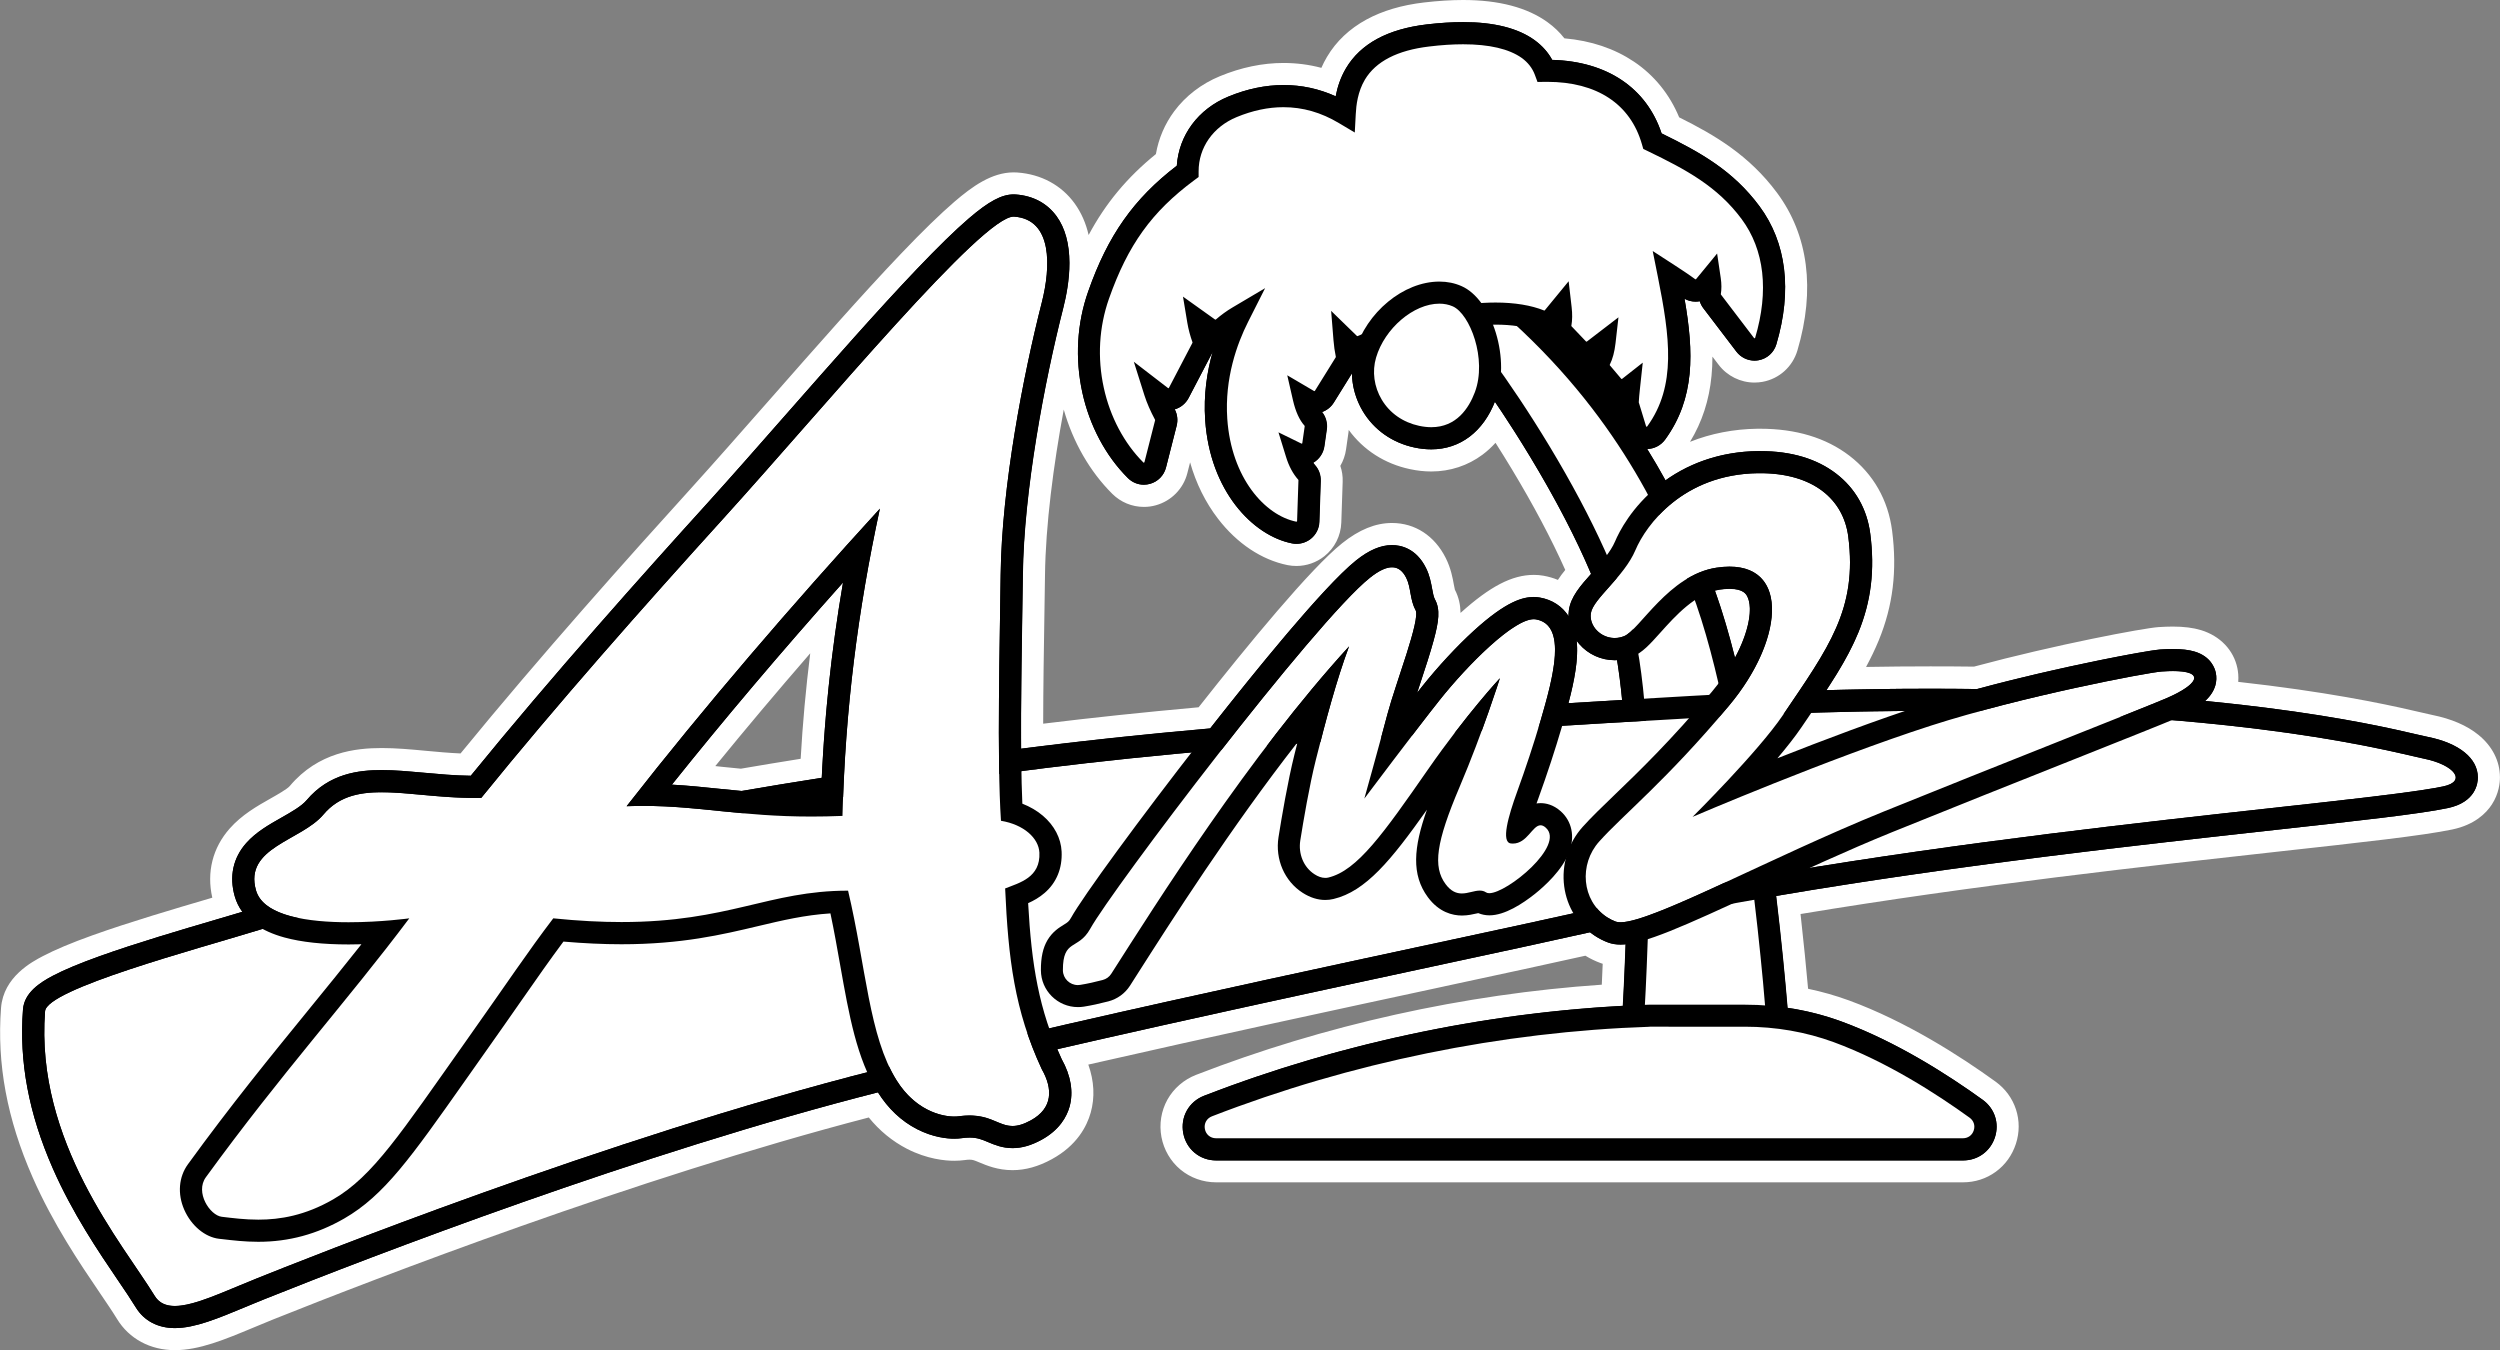 <?xml version="1.0" encoding="utf-8"?>
<!-- Generator: Adobe Illustrator 25.0.0, SVG Export Plug-In . SVG Version: 6.00 Build 0)  -->
<svg version="1.1" id="Layer_1" xmlns="http://www.w3.org/2000/svg" xmlns:xlink="http://www.w3.org/1999/xlink" x="0px" y="0px"
	 viewBox="0 0 3839 2073.3" style="enable-background:new 0 0 3839 2073.3;" xml:space="preserve">
<rect x="0" y="0" width="3839" height="2073.3" fill="#808080" stroke="none"/>
<style type="text/css">
	.st0{fill:#FFFFFF;}
</style>
<g>
	<g>
		<g>
			<path d="M268.5,2056.3c-32.2,0-58.6-14.1-74.4-39.8c-7.1-11.5-16.4-25.3-27.3-41.3c-29.7-43.7-70.3-103.7-101.4-174.4
				c-38-86.6-53.4-169.1-47-252c2.9-38.2,40.9-58.1,55.2-65.6c18-9.4,42.3-19.6,74.2-31c55.5-19.9,123.9-40,178.9-56.2
				c7-2.1,13.8-4.1,20.4-6c-1.1-2.9-2.1-5.8-3-8.8c-10.2-36-2.7-70.7,21.3-97.7c16.8-19,38-31,58.4-42.6c13.2-7.5,28.2-16,34-22.8
				c39.5-46.9,92.2-52.3,128.3-52.3c21.1,0,42.8,2,65.7,4.1c20.4,1.9,41.3,3.8,63.1,4.5c124.7-152.9,264-308.3,358.3-412.4
				c37-40.8,78.1-87.6,121.7-137.2c69.4-79,141.2-160.6,200.8-223.2c33-34.6,59.5-60.4,80.8-78.7c34-29.2,57.2-41.1,80-41.1
				c1.5,0,3,0.1,4.5,0.2c31.8,2.3,57.9,16.3,75.4,40.6c15.1,20.9,22.7,48.3,22.8,81.4c0,10.9-0.8,21.6-2,31.7
				c29.9-82.4,70.3-139.9,133.6-189.9c6.3-49.9,39.8-92.8,88.9-113c30.6-12.6,61.3-19,91.2-19c23.8,0,46.4,3.7,68.5,11.4
				c3.3-10.3,7.7-20,13-29c25.2-42.3,71.1-67.6,136.4-75.4c20.8-2.5,40.3-3.7,58.1-3.7c51.2,0,91.5,10.5,119.8,31.1
				c10.8,7.9,19.7,17,26.7,27.4c83.8,5.1,145.7,47.3,171.9,117.3c57.2,28.1,108,57,150.1,113.7c44.9,60.5,54.8,139,28.6,227.1
				c-5.6,18.8-21.1,32.8-40.4,36.3c-3.1,0.6-6.2,0.9-9.4,0.9c-16.1,0-31.5-7.6-41.3-20.4l-44-57.6c9.1,72.9,3.4,135-38.4,192.5
				c-4.1,5.7-9.4,10.4-15.4,14c2.8,4.7,5.6,9.5,8.3,14.3c39.7-24,86.2-37,135.4-37.7c1.4,0,2.8,0,4.2,0c51.1,0,93.7,12.8,126.7,37.9
				c33.2,25.3,53.6,61.2,59.1,103.8c7.5,58.4,1.4,109.2-19.4,159.8c-9.4,23.1-21.4,44.9-33.5,64.8c43.8-1,86.9-1.4,128.5-1.4
				c23.1,0,46.3,0.1,69,0.4c123.6-33.3,260.1-59.2,282.6-60.8c7.4-0.5,14.3-0.8,20.6-0.8c15.4,0,28.1,1.6,38.6,4.7
				c34.3,10.4,42.3,37.4,44,45.4c1.5,7.5,2.3,19.3-2.8,32.6c22.2,2.3,43.9,4.8,64.9,7.5c123.8,15.7,199.1,33.3,235.3,41.7
				c6.8,1.6,12.1,2.8,15.1,3.4c56.4,11.3,90.2,40.7,90.4,78.8c0.1,24.8-15.6,54.6-59.8,63.8c-44.1,9.2-137.7,19.5-267.1,33.8
				c-201.2,22.2-475.3,52.4-748.9,98.5c6.7,57.6,11.5,107.5,14.6,143.1c24.9,4.5,49.3,11.1,72.7,19.7
				c86.5,31.7,167.9,84.1,221,122.5c24.5,17.7,34.3,47.7,25,76.5c-9.3,28.8-34.9,47.3-65.1,47.3h-1147c-33.4,0-61.1-22.9-67.2-55.8
				c-6.2-32.9,11.3-64.3,42.5-76.4c199.9-77.6,418.5-125.3,633.1-138.3c1-20.3,1.9-40.9,2.8-61.6c-5.2-0.6-10.2-1.8-14.9-3.5
				c-8.2-3-16.3-7.1-24-12.1c-0.6-0.4-1.3-0.9-1.9-1.3c-53.6,12-132.2,28.9-222.9,48.4l-0.4,0.1c-166.1,35.7-371.4,79.9-566.8,124.7
				c14.3,27.9,18.1,56,11,81.3c-5,17.8-18,42.8-51.3,60.9c-18.2,10-35.4,14.8-52.4,14.8c-19.2,0-33.8-6.1-44.4-10.6
				c-8.5-3.6-13.2-5.5-21.6-5.5c-2.9,0-6.1,0.2-9.6,0.7c-4.4,0.6-9.1,0.9-13.9,0.9c-12.3,0-37.1-2.1-64.9-16.5
				c-23.3-12-43.4-29.6-59.7-52.3c-364,93.8-768.3,250-926.4,313.2l-2,0.8c-10,4-20,8.2-29.5,12.2
				C339.8,2040.8,302.7,2056.3,268.5,2056.3z M1065.2,1190.3c13.8,1.2,27.4,2.6,41.5,4c11.2,1.1,21.3,2.2,31.6,3.1
				c34.4-5.9,70.5-11.9,107.3-17.7c4.1-77.6,11.7-153.6,23-230.4C1195.6,1032.4,1128.6,1111.7,1065.2,1190.3z M1638.9,519.5
				c-25.5,109.6-50,251.8-51.3,363.5c-0.2,19.5-0.6,42.1-1,66.1c-0.9,54.3-1.9,120.6-1.8,181.5c84.9-10.6,169.7-19.7,264.6-28.1
				c75.9-96.4,174.2-216.5,222.2-254.9c23-18.4,44.6-27.4,65.9-27.4c13.6,0,47.4,4.3,67.4,44.4c6.8,13.6,9.2,26.9,11,36.6
				c0.7,3.7,1.7,9.2,2.4,11c12.5,22.6,6.9,48.8-0.5,75.9c-0.2,0.6-0.4,1.3-0.5,2c11.8-12.4,23.6-24,34.7-34.2
				c54.1-49.3,82.6-55.9,103.3-55.9c4.1,0,8.1,0.3,12,1c11.7,2,22.3,6.1,31.6,12.1c6-12.7,15-24,24.4-34.9
				c-22.2-51.2-51.7-107.3-87.6-166.8c-12.4-20.6-25.2-41-38.3-60.8c-23,36.3-58.1,56.5-99.7,56.5c-9.5,0-19.3-1.1-29.3-3.2
				c-38.7-8.2-70.9-30.9-90.6-63.9c-4.1-6.8-7.5-14-10.3-21.3l-5.4,8.7c-2.8,4.5-6.3,8.6-10.3,12c2.2,7.3,2.9,15,1.8,22.6l-3.7,25.9
				c-1.4,9.6-5.3,18.5-11.3,25.7c4.1,7.9,6.2,16.7,5.9,25.8l-2.1,62.7c-0.5,15.3-7.7,29.5-19.7,39c-9.1,7.2-20.6,11.2-32.2,11.2
				c-3.4,0-6.8-0.3-10.2-1c-67-13.4-138.9-88-146.8-204.7c-0.4-5.6-0.6-11.3-0.7-17c-2.6,3-5.6,5.6-8.8,7.9c1,6.8,0.7,13.7-1,20.5
				l-16.4,64.4c-4.6,18-18.6,32.3-36.5,37.2c-4.5,1.2-9.1,1.9-13.8,1.9c-13.8,0-26.8-5.4-36.6-15.1c-36.4-36.2-62.9-85.9-74.6-140
				C1639,577.5,1636.9,548.3,1638.9,519.5z M2437.6,1020.3c-1.5,13.9-4.1,28-7.1,41.2c13.7-0.8,27.6-1.7,41.7-2.5
				c-1.1-10.1-2.4-19.8-3.7-28.9C2457.7,1028.7,2447.2,1025.4,2437.6,1020.3z M2656.4,921.1c3.7,11.2,7.4,22.9,11,35.2
				c3.8-16,3.2-27.2,0.8-32.4c-0.1-0.3-0.3-0.7-0.4-0.8c0,0,0,0,0,0C2667.7,923,2665.1,921.2,2656.4,921.1z"/>
			<path class="st0" d="M2246.8,34c47.5,0,84.5,9.4,109.8,27.8c11.6,8.5,20.6,18.6,26.9,30.2c84.2,2.3,144.8,43,168,112.9
				c60.2,29.4,109.8,57.3,150.2,111.7c41.6,56,50.5,129.4,26,212.2c-3.8,12.7-14.2,22-27.2,24.4c-2.1,0.4-4.2,0.6-6.3,0.6
				c-10.8,0-21.2-5.1-27.8-13.8l-50.8-66.7c-2.5-3.2-4.3-6.9-5.5-10.7c-2.1,0.4-4.2,0.6-6.4,0.6c-6,0-11.8-1.5-17-4.4
				c14.4,82.6,16.3,152.9-29.8,216.3c-6.4,8.8-16.5,14.1-27.3,14.4c10.1,16.2,19.4,32.3,28.1,48.1c40.2-28.7,88.8-44.2,141.5-44.9
				c1.3,0,2.6,0,3.9,0h0c47.3,0,86.4,11.6,116.3,34.4c29.5,22.5,47.7,54.5,52.6,92.5c7.1,55.4,1.3,103.5-18.2,151.2
				c-12.3,30-28.9,58-49.2,89c54.6-1.5,108-2.2,159.9-2.2c24,0,47.7,0.2,71.2,0.5c125.9-34.1,261.5-59.4,281.6-60.8
				c7-0.5,13.5-0.7,19.4-0.7c13.8,0,24.7,1.3,33.6,4c24.6,7.5,30.8,25.3,32.3,32.6c2.3,11.1,1,27.1-16.4,43.2
				c31.8,3.1,62.8,6.5,93,10.3c122.9,15.6,197.7,33,233.6,41.4c6.9,1.6,12.3,2.9,15.6,3.5c47.9,9.6,76.6,32.8,76.7,62.2
				c0,8.8-3.2,38.1-46.3,47.1c-43.3,9.1-136.5,19.3-265.5,33.6c-204.6,22.6-486.5,53.7-765.7,101.3c8.6,71.9,14.3,133.4,17.5,171.8
				c28.4,4.2,56.1,11.2,82.7,21c84.7,31.1,164.7,82.6,216.9,120.3c18.4,13.3,25.8,35.9,18.8,57.5c-7,21.6-26.2,35.6-48.9,35.6h-1147
				c-25.1,0-45.9-17.2-50.5-41.9c-4.6-24.7,8.5-48.3,32-57.4c203.7-79,425.2-126.5,643.2-138.1c1.3-24.2,2.9-56.8,4.2-94.6
				c-2.8,0.3-5.4,0.4-7.9,0.4c-7,0-13.1-1-18.9-3.1c-7-2.5-13.9-6-20.5-10.4c-2.6-1.7-5-3.5-7.4-5.4c-1.2,0.3-2.4,0.5-3.6,0.8
				c-53.6,12.1-134,29.4-227.1,49.4c-171.6,36.9-386.2,83-587.5,129.4c2.1,5.1,4.4,10.1,6.7,15.2c14.3,25.6,18.4,50.9,12.1,73.3
				c-4.2,14.7-15,35.3-43.1,50.7c-15.7,8.6-30.2,12.7-44.3,12.7c-15.8,0-28-5.1-37.8-9.3c-9.1-3.8-16.3-6.9-28.2-6.9
				c-3.7,0-7.7,0.3-11.9,0.9c-3.6,0.5-7.5,0.8-11.6,0.8c-10.8,0-32.5-1.9-57.2-14.6c-24.1-12.4-44.3-31.5-60.1-56.6
				C980.3,1771,568.5,1929.9,408,1994.2l-2,0.8c-10.1,4-20.1,8.2-29.8,12.3c-41.3,17.2-76.9,32.1-107.7,32.1
				c-26.1,0-47.4-11.2-59.9-31.7c-7.3-11.9-16.7-25.8-27.7-42c-29.3-43.2-69.5-102.4-99.9-171.7c-36.9-84-51.8-163.8-45.7-243.9
				c2-25.6,25.7-41.1,46.2-51.9c17.3-9.1,40.9-18.9,72.1-30.1c55-19.7,123.2-39.8,178-55.9c14.4-4.2,28.2-8.3,40.6-12
				c-5.3-7.2-9.2-15.1-11.7-23.8c-8.7-30.6-2.6-58.9,17.6-81.8c15-16.9,34.8-28.2,54.1-39.1c15.2-8.6,30.8-17.5,38.6-26.7
				c34.6-41,79.8-46.3,115.4-46.3c20.3,0,41.6,2,64.1,4c23.3,2.1,47.2,4.4,72.6,4.7c125.5-154.3,266.7-312,363-418.2
				c37.1-40.9,78.3-87.8,121.8-137.4c69.3-78.8,140.9-160.3,200.4-222.6c32.7-34.2,58.7-59.6,79.5-77.5c30.6-26.3,50.6-37,68.9-37
				c1.1,0,2.2,0,3.2,0.1c26.6,1.9,48.3,13.5,62.8,33.6c12.9,17.9,19.5,42,19.6,71.4c0.1,26.2-5.1,52-9.4,69
				c-29.1,114.1-60.7,281.7-62.1,410c-0.2,19.4-0.6,42-1,66c-1,60.6-2.1,135.1-1.7,201c90.3-11.6,181.9-21.5,290.4-31.1
				c68.3-87,174.9-218.6,224-257.9c19.9-15.9,38-23.6,55.2-23.6c13,0,37,4.5,52.2,35c5.7,11.4,7.8,22.9,9.5,32.1
				c1.2,6.5,2.3,12.6,4.2,16c8.6,15.6,6,34.2-1.9,63.3c-5.3,19.5-13,42.9-20.5,65.6c-1.7,5.1-3.3,10.1-4.9,14.9
				c2.7-3.5,5.3-6.8,7.7-9.8c23.9-30.1,53.7-62.3,79.7-85.9c50.2-45.7,75.5-51.5,91.9-51.5c3.1,0,6.1,0.3,9.1,0.8
				c18.9,3.3,34.1,13.2,44.1,28.5c0-3,0.2-6,0.6-9c2.9-20.3,17.2-36.9,34.1-55.8c-22.7-53.8-54.2-114.6-92.9-178.8
				c-18.6-30.8-37.1-59.6-54.8-85.6c-18.3,46.5-53.8,73.2-97.7,73.2c-8.3,0-17-0.9-25.8-2.8c-34-7.2-62.3-27.1-79.5-56
				c-10.6-17.9-16.3-38-16.6-58.1l-28.1,45.2c-4.3,6.9-10.7,12-18.1,14.5c6,7.5,8.6,17.1,7.3,26.7l-3.7,25.9
				c-1.5,10.7-7.9,20-17.2,25.4c0.9,1.3,1.8,2.4,2.8,3.5c6,6.7,9.1,15.4,8.8,24.4l-2.1,62.7c-0.3,10.3-5.2,19.8-13.2,26.2
				c-6.1,4.9-13.8,7.5-21.7,7.5c-2.3,0-4.6-0.2-6.9-0.7c-60.6-12.1-125.9-81-133.2-189.2c-2.7-39.1,2.9-74.8,11.6-105.3
				c-0.3,0.7-0.7,1.5-1,2.2l-36.1,69.1c-4.5,8.5-12.2,14.8-21.3,17.4c4.1,7.7,5.1,16.5,3,25l-16.4,64.4c-3.1,12.1-12.5,21.7-24.6,25
				c-3,0.8-6.2,1.3-9.3,1.3c0,0,0,0,0,0c-9.3,0-18-3.6-24.6-10.2c-34.1-33.9-58.9-80.6-70-131.5c-11.4-52.3-8.3-106,9.1-155.2
				c30.1-85.7,69.8-142.2,136-192.9c3.2-47,32.9-87.1,79.2-106.2c28.6-11.8,57.1-17.7,84.7-17.7c27.9,0,54.4,5.7,80.1,17.3
				c2.5-13.5,7.2-28.5,15.9-43.2c22.3-37.5,64-60.1,123.9-67.2C2210.8,35.2,2229.7,34,2246.8,34 M1555.7,332.7
				c0.4,0,0.8-0.1,1.2-0.1c0.1,0,0.3,0,0.4,0c11.8,0.8,21.1,4.4,28.4,10c0.1,0.1,0.2,0.2,0.3,0.3c-0.1-0.1-0.2-0.2-0.3-0.3
				c-7.3-5.6-16.6-9.2-28.4-10c-0.3,0-0.5,0-0.8,0C1556.3,332.6,1556,332.7,1555.7,332.7 M1864.7,532c0.8-2.4,1.5-4.8,2.3-7.1
				c-0.2,0-0.4,0-0.6,0c-0.4,0-0.8,0-1.2,0C1865.3,527.2,1865.1,529.6,1864.7,532 M2438,564.5c-0.2-1.9-0.3-3.8-0.2-5.7
				c-0.5,0-0.9,0-1.4,0c-1.1,0-2.3-0.1-3.4-0.2C2434.7,560.6,2436.3,562.5,2438,564.5 M2482.5,620.4c-0.1-1.5-0.1-3,0-4.6
				c0-0.1,0-0.3,0-0.4c-1.7-0.4-3.3-0.9-4.8-1.5C2479.3,616,2480.9,618.2,2482.5,620.4 M2699.5,726.7c0.7,0,1.4,0,2,0
				c1.2,0,2.4,0,3.7,0c-0.7,0-1.5,0-2.2,0C2701.8,726.7,2700.7,726.7,2699.5,726.7 M1111,796c12.2-13.5,24.9-27.6,38-42.3
				C1135.9,768.3,1123.2,782.5,1111,796 M2137.5,871.1C2137.5,871.1,2137.5,871.1,2137.5,871.1c0.3,0,0.5,0,0.7,0
				c-0.2,0-0.4,0-0.6,0C2137.5,871.1,2137.5,871.1,2137.5,871.1 M1139,1214.6c39.3-6.8,80.1-13.5,122.9-20.2
				c4.8-101,15.4-199,32.7-299.9c-96,107.7-182.9,210.3-262.8,310.4c25,1.4,48.7,3.9,73.3,6.4
				C1116.2,1212.4,1127.4,1213.5,1139,1214.6 M2664.3,1009.8c21.4-39.9,27.5-75.4,19.2-93.2c-1.8-3.8-5.9-12.6-27.7-12.6
				c-4.6,0-9.6,0.4-15,1.2c-2.5,0.4-4.9,0.9-7.3,1.5C2644.7,937.9,2655,972.8,2664.3,1009.8 M2442.8,941.9c1-7.2,6.7-15.6,14.5-25
				C2449.6,926.3,2443.9,934.7,2442.8,941.9 M2355.2,950.8c0.1,0,0.2,0,0.3,0c0,0,0,0,0,0c0,0-0.1,0-0.1,0
				C2355.3,950.8,2355.3,950.8,2355.2,950.8 M2408.5,1079.8c26.7-1.6,54.1-3.3,82.5-4.9c-2.1-21.8-4.7-42.3-7.8-61.2
				c-1.2,0.1-2.5,0.1-3.7,0.1c-20.9,0-40.8-9.1-54.5-24.9c-1.4-1.6-2.6-3.2-3.8-4.9C2424,1011.2,2417.9,1043.8,2408.5,1079.8
				 M1973.3,1109.1L1973.3,1109.1c30.8-39.1,62.7-77.3,95.1-113C2036,1031.8,2004.1,1070,1973.3,1109.1 M3333.2,1030.5
				c-0.4,0-0.8,0-1.2,0C3332.4,1030.5,3332.8,1030.5,3333.2,1030.5c1.2,0,2.3,0,3.4,0c0,0,0.1,0,0.1,0c0,0-0.1,0-0.1,0
				C3335.5,1030.5,3334.4,1030.5,3333.2,1030.5 M3330.8,1070.4c0,0-0.1,0-0.1,0.1c-0.5,0.2-1.1,0.5-1.7,0.7c0,0,0,0,0,0
				c0.5-0.2,1.1-0.5,1.6-0.7C3330.7,1070.5,3330.7,1070.5,3330.8,1070.4 M2921.1,1091.8c-0.1,0-0.2,0-0.3,0
				C2920.9,1091.8,2921,1091.8,2921.1,1091.8c1.2,0,2.4,0,3.7,0c0,0,0,0,0,0C2923.6,1091.7,2922.4,1091.8,2921.1,1091.8
				 M3744,1171.2c-6.5-2.5-14-4.7-22.4-6.3C3730,1166.5,3737.5,1168.7,3744,1171.2 M3754.5,1207c8.7-2.2,13.8-5.5,15.7-9.4
				C3768.3,1201.4,3763.2,1204.8,3754.5,1207 M585.3,1216.6c0.1,0,0.2,0,0.3,0c0.3,0,0.7,0,1,0c-0.2,0-0.3,0-0.5,0
				C585.9,1216.6,585.6,1216.6,585.3,1216.6 M408.3,1389.2C408.3,1389.2,408.3,1389.2,408.3,1389.2c-0.2-0.2-0.5-0.4-0.7-0.6
				C407.8,1388.7,408.1,1389,408.3,1389.2 M2292,1429.4c48.4-10.4,90.5-19.6,124.2-27.1c0,0,0,0,0,0
				C2382.5,1409.9,2340.4,1419,2292,1429.4 M80.1,1686c-5.8-24.4-9.7-49.7-11.3-75.9C70.4,1636.3,74.4,1661.6,80.1,1686
				 M1008.6,1740.6c70-22.5,142-44.4,213.8-64.7C1150.6,1696.2,1078.6,1718.2,1008.6,1740.6 M1465.3,1714.5c-0.2,0-0.3,0-0.5,0
				c0,0,0,0,0,0c0,0,0,0,0,0C1465,1714.5,1465.2,1714.5,1465.3,1714.5c0.3,0,0.6,0,0.8,0C1465.9,1714.5,1465.6,1714.5,1465.3,1714.5
				 M1554.7,1729.1C1554.7,1729.1,1554.6,1729.1,1554.7,1729.1c0,0,0.1,0,0.1,0c0.5,0,0.9,0,1.4-0.1
				C1555.7,1729,1555.2,1729.1,1554.7,1729.1 M951.6,1759.2c14.8-4.9,29.6-9.7,44.6-14.6C981.3,1749.5,966.4,1754.3,951.6,1759.2
				 M193.3,1923.3c-12.3-18.3-25.4-38.5-38.3-60.3C167.9,1884.8,181,1905,193.3,1923.3 M268.5,2005.4c0.1,0,0.2,0,0.3,0
				C268.7,2005.4,268.6,2005.4,268.5,2005.4c-1.1,0-2.2,0-3.2-0.1C266.3,2005.3,267.4,2005.4,268.5,2005.4 M2246.8,0
				c-18.5,0-38.7,1.3-60.1,3.8c-34.1,4-63.7,12.8-88.2,26.1c-26.1,14.2-46.6,33.5-60.8,57.5c-3.2,5.4-6.1,11-8.6,16.8
				c-18.9-5-38.1-7.5-58.2-7.5c-32.1,0-64.9,6.8-97.6,20.3c-28.4,11.7-52.6,30.3-70.1,53.8c-14.5,19.5-24.1,42-28.2,65.8
				c-44,35.7-77.1,75.3-103.3,124.3c-4.2-18.3-11.4-34.5-21.4-48.4c-20.3-28.1-51.5-45-88-47.6c-1.8-0.1-3.7-0.2-5.7-0.2
				c-33.8,0-63.7,21.7-91.1,45.2c-21.7,18.7-48.6,44.8-82,79.8c-59.9,62.8-131.7,144.5-201.2,223.6l-0.1,0.1
				c-43.5,49.5-84.6,96.2-121.5,137c-93.2,102.8-230,255.5-353.5,406.6c-18.3-0.8-36.2-2.5-53.7-4.1c-23.3-2.2-45.4-4.2-67.2-4.2
				c-39.6,0-97.3,6-141.4,58.4c-3.8,4.6-19.8,13.6-29.3,19c-20.7,11.7-44.1,25-62.8,46.1c-26.3,29.7-35.7,67.2-26.8,106.3
				c-1.3,0.4-2.7,0.8-4,1.2c-55.2,16.2-123.9,36.5-179.8,56.5c-32.7,11.7-57.6,22.2-76.3,32c-16.6,8.7-60.6,31.8-64.3,79.4
				c-6.6,85.8,9.2,170.9,48.4,260.1c31.7,72.2,72.9,132.9,102.9,177.1c10.7,15.8,20,29.4,26.8,40.6c18.6,30.5,51,47.9,88.8,47.9
				c37.6,0,76.2-16.1,120.8-34.7c9.5-4,19.4-8.1,29.3-12.1l2-0.8c156.2-62.5,553.2-215.8,913.5-309.7c16.5,20.4,36.2,36.5,58.6,48.1
				c31.1,16,58.9,18.4,72.7,18.4c5.6,0,11.1-0.4,16.2-1.1c2.6-0.4,5.2-0.6,7.2-0.6c4.8,0,6.9,0.8,15,4.2c11.3,4.7,28.3,11.9,51,11.9
				c19.9,0,39.7-5.5,60.5-16.9c38.4-21,53.6-50.3,59.5-71.2c6.7-23.5,5.4-48.7-3.6-74c189.3-43.2,386.3-85.6,546.7-120.1l0.3-0.1
				c87-18.7,162.9-35,216.3-47c7.5,4.6,15.4,8.4,23.4,11.3c1.1,0.4,2.1,0.7,3.2,1.1c-0.4,10.8-0.9,21.5-1.4,32.1
				c-211.5,14.4-426.2,62.1-623.1,138.5c-18.7,7.3-34.3,20.8-43.9,38c-9.6,17.3-12.9,37.6-9.2,57.4c3.7,19.7,14.1,37.5,29.3,50.1
				c15.2,12.6,34.6,19.5,54.6,19.5h1147c18.4,0,35.8-5.6,50.3-16.2c14.6-10.6,25.2-25.4,30.9-42.9c5.7-17.5,5.7-35.8,0.1-52.9
				c-5.6-17.1-16.4-31.8-31.3-42.6c-53.9-39-136.8-92.3-225.1-124.7c-20.3-7.4-41.3-13.4-62.8-17.9c-2.8-30.9-6.6-70.2-11.6-114.8
				c267.8-44.5,534.9-73.9,732-95.7c129.9-14.3,223.8-24.7,268.7-34.1c34.4-7.2,52.1-24.9,60.9-38.4c10.9-16.8,12.5-33.6,12.4-42.1
				c-0.1-24.6-11.8-47.6-33-64.8c-17.8-14.5-41.7-24.7-71-30.6c-2.7-0.5-8.2-1.8-14.5-3.3c-36.5-8.5-112.4-26.2-237.1-42
				c-15.1-1.9-30.5-3.7-46.3-5.5c0.7-8.4-0.2-15.6-1.3-21.1c-5.7-27.6-26.5-49.4-55.7-58.3c-12.1-3.7-26.4-5.5-43.5-5.5
				c-6.7,0-14,0.3-21.8,0.8c-23.5,1.6-157.5,26.8-283.5,60.7c-22-0.3-44.5-0.4-66.9-0.4c-32.2,0-65.3,0.3-98.8,0.9
				c7-13,13.7-26.7,19.5-40.8c21.9-53.4,28.4-107,20.5-168.4c-6.1-47.2-28.8-87-65.6-115.2c-36-27.5-82.1-41.4-136.9-41.4
				c-1.5,0-3,0-4.4,0c-36.3,0.5-71.3,7.3-103.4,20.1c18.5-30.4,29.4-63.7,33-101.3c0.9-9.5,1.4-19.3,1.4-29.5l9.7,12.7
				c13,17,33.4,27.1,54.8,27.1c4.2,0,8.4-0.4,12.4-1.1c25.7-4.7,46.2-23.2,53.6-48.2c27.7-93.4,16.9-177.2-31.3-242.1
				c-42.7-57.5-95.2-88.5-150.3-115.9c-14.6-35.3-38.3-64.6-69.3-85.4c-30.1-20.2-66-32.3-106.9-35.9c-7.2-9.2-15.8-17.5-25.8-24.7
				C2345.4,11.6,2301.7,0,2246.8,0L2246.8,0z M1601.9,1111.3c0.1-55.2,1-113.4,1.8-162l0-0.2c0.4-23.9,0.7-46.5,1-65.9
				c0.9-77,13-168.9,28.8-254.3c14.1,49.9,40.2,95.3,74.5,129.4c13,12.9,30.3,20.1,48.6,20.1c6.2,0,12.4-0.8,18.3-2.5
				c23.8-6.6,42.4-25.5,48.4-49.4l4.2-16.5c9.1,32.2,23.6,61.5,42.9,86.6c29.2,38,67.1,63.2,106.9,71.2c4.4,0.9,9,1.3,13.5,1.3
				c15.5,0,30.7-5.3,42.8-14.9c15.9-12.6,25.4-31.4,26.1-51.7l2.1-62.7c0.3-8.4-0.9-16.6-3.6-24.4c4.5-7.7,7.5-16.2,8.8-25.3
				l3.7-25.9c0.2-1.3,0.3-2.7,0.4-4c22.4,30.8,55.3,52,94,60.2c11.1,2.4,22.1,3.6,32.8,3.6c28.9,0,56.2-9,78.8-25.9
				c7.1-5.3,13.7-11.4,19.8-18.1c8.4,13.2,16.7,26.6,24.8,40c33.3,55.2,60.9,107.3,82.3,155.2c-4,4.9-7.8,9.9-11.3,15.3
				c-6.9-2.9-14.3-5-22-6.4c-4.9-0.9-9.9-1.3-14.9-1.3c-33.4,0-67.2,17.5-112.6,58.4c-0.2-12.1-2.6-24-8.7-35.7
				c-0.4-1.8-1-5.1-1.5-7.4c-1.8-10.1-4.6-25.5-12.5-41.2c-17.1-34.2-47.2-53.8-82.6-53.8c-25.3,0-50.3,10.2-76.5,31.1
				c-48.3,38.6-144.7,155.8-220.4,251.9C1755.6,1093.8,1678.5,1101.9,1601.9,1111.3L1601.9,1111.3z M1098.4,1176.4
				c46.3-56.8,94.6-114.2,145.8-173.2c-6.7,53.8-11.6,107.5-14.7,162c-31.4,5-62.2,10.1-91.8,15.2c-9.5-0.9-18.9-1.9-29.1-2.9
				C1105.1,1177.1,1101.7,1176.7,1098.4,1176.4L1098.4,1176.4z"/>
		</g>
		<g>
			<g id="path2658_6_">
				<g>
					<path class="st0" d="M2505.4,1604.9l1-14.2c0.3-4.2,28.9-425.4-12.4-611.2c-16.3-73.4-62.1-174.9-129-285.7
						C2303.5,591.9,2242.7,512,2209.7,478l-6.1-6.3l1.2-8.7c2-14.4,6.7-48.2,36.4-48.2c16,0,33.9,11.2,59.5,37.5
						c185,156.2,264.2,321.8,312.6,448.8c85,223.1,116.7,670.6,118,689.5l1,14l-110.5,36L2505.4,1604.9z"/>
					<path d="M2621.9,1658.4l-134.5-41.2l1.9-27.7c0.3-4.2,28.7-423-12-606.4c-15.9-71.7-61-171.3-127-280.6
						c-60.7-100.7-120.6-179.3-152.9-212.6l-11.9-12.2l2.3-16.9c1.1-8.2,3.1-22,9.4-34.8c9.1-18.1,24.6-28.1,43.7-28.1
						c21.2,0,41.8,12.2,71.1,42c187.5,158.5,267.9,326.5,316.9,455.2c85.9,225.4,117.8,675.3,119.1,694.4l1.9,27.2L2621.9,1658.4z
						 M2523.2,1592.6l98.4,30.2l92.8-30.2l-0.1-0.7c-1.3-18.8-32.8-463.9-117-684.6c-47.6-125-125.6-288.2-307.7-441.8l-1.2-1.1
						c-21.6-22.1-36.6-32.4-47.4-32.4c-8.9,0-15.7,5.7-19.5,33.5l-0.1,0.5l0.3,0.3c33.7,34.7,95.5,115.8,157.6,218.7
						c67.8,112.4,114.4,215.6,131.1,290.8c41.8,188.1,13,611.8,12.7,616.1L2523.2,1592.6z"/>
				</g>
			</g>
			<g id="path2660_6_">
				<g>
					<path class="st0" d="M1990.8,818.1c-1.2,0-2.3-0.1-3.5-0.3c-54.3-10.9-112.8-74-119.6-173.6c-4.4-65.2,15.3-120.8,33.7-157.4
						c-7.4,4.4-15.3,9.9-23.2,16.7c-3.4,2.9-7.5,4.4-11.7,4.4c-3.6,0-7.3-1.1-10.4-3.3l-15.9-11.4c1.3,7.8,3.5,16.8,7.1,26.8
						c1.7,4.7,1.3,9.9-1,14.4l-36.1,69.1c-2.5,4.7-6.9,8.1-12,9.2c-1.3,0.3-2.6,0.4-3.9,0.4c-3.9,0-7.8-1.3-10.9-3.7l-9.6-7.4
						c3,9.3,7.7,20.8,15.1,34.6c2.1,4,2.7,8.6,1.6,12.9l-16.4,64.4c-1.6,6.2-6.4,11.2-12.6,12.9c-1.6,0.4-3.2,0.6-4.8,0.6
						c-4.7,0-9.2-1.8-12.7-5.2c-31.8-31.6-55-75.3-65.4-123.1c-10.7-49.2-7.8-99.7,8.5-146c30-85.4,68.7-139.5,136.7-189.9
						c-0.1-43.3,26.1-81.5,68.9-99.2c26.5-10.9,52.8-16.5,78.2-16.5c32.9,0,63.9,8.8,94.2,26.9c1-18.9,4.4-40.7,16.5-61
						c19.5-32.7,56.9-52.6,111.3-59c19.5-2.3,37.7-3.5,54.1-3.5c43.9,0,77.4,8.3,99.7,24.6c14.5,10.6,22.1,22.9,25.9,33.4
						c1.1,0,2.2,0,3.3,0c83.5,0,141.8,39.2,161.5,108.1c56.5,27.3,109.6,54.4,150.6,109.7c38.3,51.6,46.3,119.8,23.3,197.2
						c-1.9,6.5-7.3,11.3-14,12.5c-1.1,0.2-2.2,0.3-3.2,0.3c-5.5,0-10.8-2.6-14.3-7.1l-50.8-66.7c-3-3.9-4.2-8.9-3.4-13.8
						c1.1-6.4,0.8-13-0.1-19.2c-3,3.7-5.9,7.1-8.1,9.8c-3.5,4.2-8.6,6.4-13.8,6.4c-3.7,0-7.5-1.1-10.7-3.5
						c-8.2-6.1-19.7-13.8-30.6-20.8c19.5,97.1,29.9,175.6-19.3,243.3c-3.4,4.7-8.8,7.4-14.5,7.4c-1,0-2-0.1-3-0.2
						c-6.7-1.1-12.2-6-14.2-12.5l-11.2-36.7c-0.6-2.1-0.9-4.2-0.7-6.3c0.4-6.4,1.1-13.9,1.9-21.4c-3.2,2.5-7.1,3.8-11.1,3.8
						c-0.4,0-0.8,0-1.2,0c-4.9-0.3-9.4-2.6-12.5-6.3l-17.5-20.7c-4.6-5.5-5.6-13.2-2.4-19.6c3.9-7.9,6.1-17.7,7.2-27.3l-16.8,12.9
						c-3.2,2.5-7.1,3.7-10.9,3.7c-4.8,0-9.5-1.9-13-5.6l-22.3-23.4c-3.9-4.1-5.7-9.8-4.7-15.4c1.3-7.7,1.2-16,0.3-23.7l-11.2,13.7
						c-3.5,4.2-8.6,6.6-13.9,6.6c-2.3,0-4.6-0.4-6.7-1.3c-17.6-7.2-41.2-11-68.1-11c-22.5,0-47.3,2.6-73.7,7.7
						c-32,6.2-102.2,29.5-131.1,42.4c-2.3,1-4.8,1.5-7.3,1.5c-4.6,0-9.1-1.8-12.5-5.1l-7.2-7c0.6,7.4,1.6,15.4,3.3,23.5
						c0.9,4.5,0.1,9.2-2.3,13.1l-32,51.5c-3.4,5.5-9.2,8.5-15.2,8.5c-3.1,0-6.2-0.8-9.1-2.5l-7.2-4.2c2.8,12.1,7.1,24.2,13.8,31.5
						c3.6,4,5.3,9.3,4.5,14.6l-3.7,25.9c-0.8,5.8-4.5,10.9-9.8,13.5c-2.5,1.3-5.3,1.9-8,1.9c-2.7,0-5.4-0.6-7.9-1.8
						c3.1,10,7.9,20.6,15.4,29c3.1,3.4,4.7,7.9,4.5,12.5l-2.1,62.7c-0.2,5.3-2.7,10.2-6.8,13.5
						C1998.7,816.8,1994.8,818.1,1990.8,818.1z"/>
					<path d="M1990.8,835.1c-2.3,0-4.6-0.2-6.9-0.7c-60.6-12.1-125.9-81-133.2-189.2c-2.7-39.1,2.9-74.8,11.6-105.3
						c-0.3,0.7-0.7,1.5-1,2.2l-36.1,69.1c-4.5,8.5-12.2,14.8-21.3,17.4c4.1,7.7,5.1,16.5,3,25l-16.4,64.4
						c-3.1,12.1-12.5,21.7-24.6,25c-3,0.8-6.2,1.3-9.3,1.3c-9.3,0-18-3.6-24.6-10.2c-34.1-33.9-58.9-80.6-70-131.5
						c-11.4-52.3-8.3-106,9.1-155.2c30.1-85.7,69.8-142.2,136-192.9c3.2-47,32.9-87.1,79.2-106.2c28.6-11.8,57.1-17.7,84.7-17.7
						c27.9,0,54.4,5.7,80.1,17.3c2.5-13.5,7.2-28.5,15.9-43.2c22.3-37.5,64-60.1,123.8-67.2c20.1-2.4,39-3.6,56.1-3.6
						c47.5,0,84.5,9.4,109.8,27.8c11.6,8.5,20.6,18.6,26.9,30.2c84.2,2.3,144.8,43,168,112.9c60.2,29.4,109.8,57.3,150.2,111.7
						c41.6,56,50.6,129.4,26,212.2c-3.8,12.7-14.2,22-27.2,24.4c-2.1,0.4-4.2,0.6-6.3,0.6c-10.8,0-21.2-5.1-27.8-13.8l-50.8-66.7
						c-2.5-3.2-4.3-6.9-5.5-10.7c-2.1,0.4-4.2,0.6-6.4,0.6c-6,0-11.8-1.5-17-4.4c14.4,82.6,16.3,152.9-29.8,216.3
						c-6.6,9-17.1,14.4-28.2,14.4c-1.9,0-3.9-0.2-5.8-0.5c-13.2-2.2-23.7-11.5-27.6-24.3l-11.2-36.7c-1.2-4-1.7-8.2-1.4-12.3
						c0-0.1,0-0.3,0-0.4c-7.3-1.7-14-5.7-18.9-11.5l-17.5-20.7c-5.9-6.9-8.7-15.6-8.2-24.3c-10.1,0.5-20.1-3.5-27-10.8l-22.3-23.4
						c-4-4.2-6.8-9.3-8.4-14.8c-2.9,0.7-5.8,1.1-8.9,1.1c0,0,0,0,0,0c-4.5,0-8.9-0.9-13.1-2.6c-15.6-6.4-37-9.7-61.7-9.7
						c-21.4,0-45.2,2.5-70.5,7.4c-30.5,5.9-99.8,28.9-127.4,41.2c-4.2,1.9-8.7,2.9-13.3,3c-0.3,5.8-2.1,11.4-5.2,16.5l-32,51.5
						c-4.3,6.9-10.7,12-18.1,14.5c6,7.5,8.6,17.1,7.3,26.7l-3.7,25.9c-1.5,10.7-7.9,20-17.2,25.4c0.9,1.3,1.8,2.4,2.8,3.5
						c6,6.7,9.1,15.4,8.8,24.4l-2.1,62.7c-0.3,10.3-5.2,19.8-13.2,26.2C2006.3,832.5,1998.6,835.1,1990.8,835.1z M1942.7,442.5
						l-26.2,51.9c-16.9,33.5-36.1,86.5-31.9,148.6c6.2,91.1,58,148.5,106,158.1l0.2,0c0.1,0,0.4,0,0.6-0.2c0.2-0.2,0.3-0.4,0.4-0.7
						l2.1-62.7c0-0.2-0.1-0.5-0.2-0.7c-8.2-9.2-14.6-21.1-18.9-35.3l-11.6-37.6l35.3,17.3c0.3,0.1,0.6,0.1,0.8,0
						c0.3-0.1,0.5-0.4,0.5-0.7l3.7-25.9c0-0.3,0-0.6-0.2-0.8c-7.8-8.6-13.8-21.7-17.8-39.1l-8.8-38.4l41.2,24.2
						c0.2,0.1,0.3,0.1,0.5,0.1c0.2,0,0.6,0,0.8-0.5l32-51.5c0.1-0.2,0.2-0.5,0.1-0.7c-1.7-8.1-2.9-16.7-3.6-25.5l-3.6-45l39.6,38.5
						c0.5,0.4,0.8,0.3,1.1,0.2c30.3-13.5,101.1-37,134.8-43.5c27.5-5.3,53.4-8,77-8c29.1,0,54.8,4.2,74.5,12.2
						c0.1,0,0.2,0.1,0.3,0.1c0.1,0,0.5,0,0.7-0.3l36.7-44.7l4.6,39.8c1.2,10.4,1.1,20-0.4,28.5c-0.1,0.3,0,0.6,0.2,0.8l22.3,23.4
						c0.4,0.4,1.1,0.3,1.3,0.1l48.5-37.2l-4.5,39.7c-1.5,13.1-4.4,24.2-8.8,33c-0.2,0.3-0.1,0.7,0.1,1l17.5,20.7
						c0.2,0.2,0.4,0.3,0.7,0.3c0.3,0,0.5-0.1,0.6-0.2l31.7-24.9l-4.3,40c-0.9,8.1-1.5,15.1-1.8,20.7c0,0.1,0,0.2,0,0.3l11.2,36.7
						c0.1,0.3,0.4,0.6,0.8,0.7c0.3,0,0.7,0,0.9-0.4c45.4-62.4,34.8-137.8,16.4-229.9l-7.9-39.5l33.8,21.9
						c9.1,5.9,21.9,14.3,31.5,21.4c0.2,0.2,0.9,0.3,1.3-0.2c2.2-2.7,5-6.1,8-9.7l24.3-29.6l5.6,37.9c1.3,8.8,1.3,17,0.1,24.5
						c0,0.3,0,0.5,0.2,0.7l50.8,66.7c0.3,0.3,0.6,0.4,0.8,0.4c0.5-0.1,0.8-0.3,0.9-0.7c21.4-72.1,14.2-135.2-20.7-182.3
						c-37.2-50.2-85.3-76-144.3-104.5l-6.8-3.3l-2.1-7.3c-17.7-61.7-69.2-95.7-145.2-95.7c-1,0-2.1,0-3.1,0l-12,0.2l-4.2-11.3
						c-3.7-9.9-10.4-18.6-20-25.6C2317.2,75.1,2287,68,2246.8,68c-15.8,0-33.3,1.1-52.1,3.4c-48.8,5.8-82,22.9-98.7,50.8
						c-11.1,18.7-13.4,39.3-14.1,53.2l-1.5,28.1l-24.2-14.4c-27.6-16.5-55.6-24.5-85.5-24.5c-23.2,0-47.3,5.1-71.7,15.2
						c-36.1,14.9-58.5,46.8-58.4,83.4l0,8.6l-6.9,5.1c-65.1,48.3-101.7,99.3-130.8,181.9c-15.2,43.3-18,90.6-7.9,136.7
						c9.7,44.6,31.3,85.3,60.8,114.7c0.4,0.4,0.7,0.3,0.9,0.2c0.3-0.1,0.6-0.4,0.7-0.7l16.4-64.4c0.1-0.2,0-0.5-0.1-0.7
						c-7.1-13.3-12.6-25.9-16.3-37.5l-16.3-51.6l52.5,40.4c0.4,0.3,0.6,0.2,0.8,0.2c0.3-0.1,0.5-0.2,0.6-0.5l36.1-69.1
						c0.1-0.2,0.1-0.5,0.1-0.8c-3.6-10-6.2-20-7.9-29.8l-6.7-40.4l49.3,35.2c0.1,0.1,0.8,0.3,1.2-0.1c8-6.9,16.6-13.2,25.6-18.5
						L1942.7,442.5z M1865.2,524.8c0.1,2.4-0.1,4.8-0.5,7.2c0.8-2.4,1.5-4.8,2.3-7.1C1866.4,524.8,1865.8,524.8,1865.2,524.8z"/>
				</g>
			</g>
			<g id="path2662_6_">
				<g>
					<path class="st0" d="M1867.4,1764.9c-16.8,0-30.7-11.5-33.8-28.1c-3.1-16.5,5.7-32.4,21.4-38.5
						c214.4-83.1,448.6-131.1,677.4-138.7c0.2,0,0.4,0,0.6,0h146.4c49.6,0,97.5,8.3,142.3,24.8c82.8,30.4,161.4,81,212.8,118.1
						c12.3,8.9,17.2,24,12.6,38.5c-4.7,14.5-17.5,23.8-32.7,23.8H1867.4z"/>
					<path d="M3014.4,1781.9h-1147c-25.1,0-45.9-17.2-50.5-41.9c-4.6-24.7,8.5-48.3,32-57.4c216.1-83.8,452.3-132.2,683-139.8
						c0.4,0,0.8,0,1.2,0h146.4c51.6,0,101.5,8.7,148.2,25.8c84.7,31.1,164.7,82.6,216.9,120.3c18.4,13.3,25.8,35.9,18.8,57.5
						C3056.3,1767.9,3037.1,1781.9,3014.4,1781.9z M2533,1576.7c-226.9,7.5-459.3,55.1-671.9,137.5c-8.1,3.1-12.5,11-10.9,19.5
						c1.6,8.5,8.5,14.2,17.1,14.2h1147c7.8,0,14.2-4.6,16.6-12.1c2.4-7.4,0-14.9-6.4-19.5c-50.5-36.5-127.6-86.2-208.7-116
						c-42.9-15.7-88.8-23.7-136.5-23.7H2533z"/>
				</g>
			</g>
			<g id="path2664_6_">
				<g>
					<path class="st0" d="M2197.9,673c-7.1,0-14.6-0.8-22.2-2.4c-29.4-6.2-53.7-23.3-68.5-48.1c-14.2-23.8-18-52.3-10.4-78.1
						c15.4-52.4,66.3-95,113.5-95c9.7,0,18.9,1.9,27.3,5.5c36.2,15.8,64.6,96.1,43.1,153.4C2265,650,2235.6,673,2197.9,673z"/>
					<path d="M2197.9,690c-8.3,0-17-0.9-25.8-2.8c-34-7.2-62.3-27.1-79.5-56c-16.6-27.9-21-61.3-12.1-91.6
						c17.7-60.1,74.7-107.2,129.8-107.2c12.1,0,23.6,2.3,34.1,7c22.2,9.7,41.8,36.5,52.6,71.7c10.9,35.7,10.8,73.4-0.4,103.2
						C2278.5,662.4,2242.6,690,2197.9,690z M2210.3,466.3c-39.5,0-84,37.9-97.2,82.8c-6.3,21.3-3.1,44.9,8.7,64.6
						c12.3,20.7,32.7,34.9,57.4,40.2c6.5,1.4,12.8,2.1,18.7,2.1c38.6,0,57.7-29.2,66.9-53.7c19.1-50.9-7.6-120.4-34-131.9
						C2224.6,467.7,2217.7,466.3,2210.3,466.3z"/>
				</g>
			</g>
			<path id="SVGID_46_" class="st0" d="M1273.2,1227c396.9-62.2,578.6-81.3,1324.6-124.3c745.5-43,1076,52.6,1123.8,62.2
				c47.8,9.6,67,35.1,30.1,42.8c-132.1,27.6-790.5,72-1321.3,191.6c-194,43.7-726.9,153-1085.5,243.9
				c-414.9,105.1-879.9,291.7-951.6,320.4c-71.7,28.7-133.9,62.2-155.7,26.5c-48.8-79.8-183.8-236.9-168.4-437.2
				c2.6-34.1,232-95.1,328.9-124.9C646.8,1351.3,876.3,1289.2,1273.2,1227"/>
			<path d="M2964.4,1091.6c489.8,0,718.1,65.4,757.2,73.2c47.8,9.6,67,35.1,30.1,42.8c-132.1,27.6-790.5,72-1321.3,191.6
				c-194,43.7-726.9,153-1085.5,243.9c-414.9,105.1-879.9,291.7-951.6,320.4c-49.6,19.8-94.6,41.9-124.8,41.9
				c-13.5,0-24.1-4.4-30.9-15.4c-48.8-79.8-183.8-236.9-168.4-437.2c2.6-34.1,232-95.1,328.9-124.9
				c248.7-76.5,478.2-138.7,875.1-200.8c396.9-62.2,578.6-81.3,1324.6-124.3C2733.5,1094.8,2855.4,1091.6,2964.4,1091.6
				 M2964.4,1057.6c-116.6,0-240.6,3.7-368.5,11.1c-759.3,43.8-940.4,64-1327.9,124.7c-380.8,59.6-611,119.2-879.8,201.9
				c-15.7,4.8-35.6,10.7-56.6,16.9c-54.8,16.1-123,36.2-178,55.9c-31.2,11.2-54.7,21-72.1,30.1c-20.5,10.7-44.2,26.3-46.2,51.9
				c-6.2,80.1,8.8,159.8,45.7,243.9c30.4,69.4,70.6,128.5,99.9,171.7c11,16.1,20.4,30.1,27.7,42c12.5,20.4,33.8,31.7,59.9,31.7
				c30.8,0,66.4-14.9,107.7-32.1c9.7-4,19.7-8.2,29.8-12.2l2-0.8c161.3-64.5,576.2-224.7,945.3-318.2
				c259.2-65.7,605-140,857.5-194.3c93.1-20,173.5-37.3,227.1-49.4c361.2-81.4,778.9-127.4,1055.2-157.9
				c129-14.2,222.2-24.5,265.5-33.6c43.1-9,46.4-38.4,46.3-47.1c-0.1-29.4-28.8-52.6-76.7-62.2c-3.2-0.6-8.7-1.9-15.6-3.5
				c-35.9-8.4-110.6-25.8-233.6-41.4C3327.4,1067.4,3154.2,1057.6,2964.4,1057.6L2964.4,1057.6z"/>
			<path id="SVGID_45_" class="st0" d="M2838.2,823.9c14.3,111.6-30.3,170.6-100.4,274.2c-38.2,56.5-138.7,156.2-138.7,156.2
				c0,0,208.7-89.5,366.6-140.3c138.7-44.6,331.6-81.3,353.9-82.9c68.5-4.8,62.2,17.5,6.4,41.4c-33.8,14.5-264.6,105.2-433.6,173.7
				c-186,75.5-376.2,181.7-411.3,169c-4.6-1.7-9.1-4-13.5-6.8c-39-25.6-43.2-81.5-12-116.2c36.7-41,102.7-93.3,199.3-208.5
				c88.6-105.7,93.9-229.2-19.1-212c-73.3,11.2-118,95.6-141.9,105.2c-27,10.8-54.4-11.3-51-35.1c3.2-22.3,51-55.8,68.5-97.2
				c16.3-38.5,73.3-116.4,188.1-118C2784,725.5,2830.8,766.6,2838.2,823.9"/>
			<path d="M2703,726.7c82.2,0,127.9,40.8,135.2,97.3c14.3,111.6-30.3,170.6-100.4,274.2c-38.2,56.5-138.7,156.2-138.7,156.2
				s208.7-89.5,366.6-140.3c138.7-44.6,331.6-81.3,353.9-82.9c6.3-0.4,12-0.7,17.1-0.7c49.9,0,39.9,20.4-10.7,42.1
				c-33.8,14.5-264.6,105.2-433.6,173.7c-175.7,71.3-355.1,170-404,170c-2.9,0-5.3-0.3-7.2-1c-4.6-1.7-9.1-4-13.5-6.8
				c-39-25.6-43.2-81.5-12-116.2c36.7-41,102.7-93.3,199.3-208.5c83-99,92.9-213.6,0.9-213.6c-6.2,0-12.9,0.5-20.1,1.6
				c-73.3,11.2-118,95.6-141.9,105.2c-4.8,1.9-9.7,2.8-14.4,2.8c-21.5,0-39.4-18.4-36.6-37.9c3.2-22.3,51-55.8,68.5-97.2
				c16.3-38.5,73.3-116.4,188.1-118C2700.7,726.7,2701.8,726.7,2703,726.7 M2703,692.7L2703,692.7c-1.3,0-2.6,0-4,0
				c-57.2,0.8-109.7,19-151.7,52.6c-41.9,33.5-61,71.4-67.2,86.1c-6.9,16.3-22,33.3-35.4,48.3c-17.5,19.6-32.6,36.5-35.5,57.4
				c-2.6,18.3,3.1,37.2,15.8,51.8c13.7,15.8,33.6,24.9,54.5,24.9c9.2,0,18.3-1.8,27-5.2c15.3-6.1,27.1-19.2,43.4-37.4
				c22.7-25.3,53.9-60.1,91-65.7c5.4-0.8,10.4-1.2,15-1.2c21.9,0,26,8.8,27.7,12.6c11.8,25.3-5.5,86.5-54.7,145.2
				c-63,75.2-113.3,123.6-150,158.9c-19,18.3-35.4,34.1-48.6,48.8c-22.3,24.9-32.7,58.3-28.3,91.4c4.1,31.3,21.2,58.9,47,75.8
				c6.6,4.3,13.5,7.8,20.5,10.4c5.7,2.1,11.9,3.1,18.9,3.1c35.1,0,97.1-28.1,212.8-81.8c62.8-29.2,133.9-62.2,204-90.7
				c89-36.1,195.3-78.4,280.8-112.4c76.5-30.5,137-54.5,153.4-61.6c17-7.3,30.6-14.8,40.4-22.2c23.4-17.8,25.3-36.2,22.8-48.5
				c-1.5-7.3-7.6-25.1-32.3-32.6c-8.9-2.7-19.9-4-33.6-4c-5.9,0-12.5,0.2-19.4,0.7c-24.6,1.7-220.8,39-361.9,84.4
				c-72.7,23.4-156.5,55.1-226,82.6c14.2-16.8,27.1-33.1,36.6-47.1c3.4-5,6.7-9.9,10-14.7c33.6-49.5,60.2-88.6,77.8-131.6
				c19.6-47.8,25.4-95.8,18.2-151.2c-4.9-38-23.1-70-52.5-92.5C2789.4,704.3,2750.3,692.7,2703,692.7L2703,692.7z"/>
			<path id="SVGID_44_" class="st0" d="M2159.4,887.3c7.5,14.9,5.5,33.5,14.3,49.4c8,14.3-30.7,112.9-43,159.4
				c-14.3,54.2-35.6,130.2-35.6,130.2s79.5-105.9,115.3-150.9c43-54.2,117.8-129.7,148.2-124.3c63.8,11.2,5.6,147.3-8.1,211.1
				c-15.6,39.8-53.6,130.3-30.3,133c28.9,3.4,35.1-40.8,53.8-24.1c32.5,29.1-73.3,111.6-91.9,99.2c-16.7-11.2-39.8,17.5-62.2-12.8
				c-19.7-26.7-14.6-64,21.5-149c36.1-85,61.9-167.1,61.9-167.1c0,0-50.9,54.6-110.5,140.3c-68,97.8-108.4,155.2-153,165.8
				c-7.2,1.7-14.4-0.8-21-5c-17.1-10.9-25.1-31.6-22-51.7c4.9-30.8,13.9-84.1,23.9-124c14.9-59.5,31.9-123.3,51-174.3
				c-153.7,168.3-295.3,393.4-365.1,502.7c-3.1,4.8-7.8,8.2-13.3,9.6c-11.7,3-22.5,5.5-34.1,7.4c-13.8,2.3-26.8-8-26.9-22
				c-0.2-49.4,23.3-30.6,42-64.2c34.4-61.8,344.3-470.8,429.3-538.8C2133.5,863.4,2149.8,868.2,2159.4,887.3"/>
			<path d="M2137.6,871.1c9.8,0,16.7,6.1,21.8,16.2c7.5,14.9,5.5,33.5,14.3,49.4c8,14.3-30.7,112.9-43,159.4
				c-14.3,54.2-35.6,130.2-35.6,130.2s79.5-105.9,115.3-150.9c41.6-52.4,112.8-124.6,145-124.6c1.1,0,2.2,0.1,3.2,0.3
				c48.3,8.5,26.6,88.7,7.3,154.8c-10.8,37-23,73.5-36.1,109.7c-13.9,38.3-25,77.8-9.7,79.6c1.1,0.1,2.1,0.2,3.1,0.2
				c21.9,0,30-28.1,42.5-28.1c2.5,0,5.2,1.1,8.1,3.8c30.2,27.1-59.4,100.5-86.9,100.5c-2,0-3.7-0.4-5-1.3c-3-2-6.2-2.7-9.6-2.7
				c-8.4,0-17.8,4.4-27.5,4.4c-8.2,0-16.6-3.1-25-14.4c-19.7-26.7-14.6-64,21.5-149c36.1-85,61.9-167.1,61.9-167.1
				s-50.9,54.6-110.5,140.3c-68,97.8-108.4,155.2-153,165.8c-1.6,0.4-3.1,0.5-4.7,0.5c-5.6,0-11.2-2.2-16.3-5.5
				c-17.1-10.9-25.1-31.6-22-51.7c4.9-30.8,13.9-84.1,23.9-124c14.9-59.5,31.9-123.3,51-174.3c-153.7,168.3-295.3,393.5-365.1,502.7
				c-3,4.8-7.8,8.2-13.2,9.6c-11.8,3.1-22.8,5.6-34.5,7.5c-1.2,0.2-2.5,0.3-3.7,0.3c-12.3,0-22.8-10-22.9-22.7
				c-0.1-48.9,23.4-30.3,42-63.8c34.4-61.8,344.3-470.8,429.3-538.8C2117.7,876,2128.8,871.1,2137.6,871.1 M2137.6,837.1
				L2137.6,837.1c-17.3,0-35.4,7.7-55.2,23.6c-53,42.4-172.6,191.9-239.2,277.3c-93,119.3-180.3,238.5-198.6,271.5
				c-3.1,5.6-5.2,6.9-10.9,10.4c-6.9,4.2-17.3,10.6-25.1,23.6c-7,11.8-10.3,26.6-10.2,46.4c0.1,31.2,25.6,56.6,56.9,56.6
				c3,0,6.1-0.2,9.1-0.7c11.8-1.9,23.4-4.4,37.6-8.1c13.8-3.6,25.6-12.2,33.3-24.2c3-4.7,6.1-9.5,9.3-14.6
				c54.6-85.6,144.6-226.7,247.9-359.1c-1.6,6.3-3.2,12.6-4.7,18.7c-10.4,41.7-19.8,97.5-24.5,127c-5.4,34.1,9.2,67.7,37.2,85.6
				c11.3,7.2,22.9,10.9,34.6,10.9c4.2,0,8.5-0.5,12.6-1.5c49.4-11.8,88.3-59.1,143.5-137.1c-20.7,58.3-24,99.8,1.4,134.3
				c17.2,23.3,38,28.2,52.4,28.2c9,0,16.9-1.9,22.7-3.2c0.7-0.2,1.5-0.4,2.3-0.5c5.3,2.2,11.1,3.4,17.2,3.4
				c23.6,0,50.9-17.9,69.8-32.9c15.1-12.1,42-36.4,52.6-64.1c9.1-23.9,4.3-47.4-12.9-62.8c-11.5-10.3-23.1-12.5-30.8-12.5
				c0,0,0,0,0,0c-2.2,0-4.3,0.2-6.4,0.5c0.7-2.1,1.5-4.3,2.4-6.6c14.2-39.3,26.2-75.8,36.7-111.7c20.2-69.1,34.9-129.4,10.9-168
				c-10-16.1-25.6-26.4-45-29.8c-2.9-0.5-6-0.8-9.1-0.8c-16.4,0-41.7,5.9-91.9,51.5c-26,23.7-55.8,55.8-79.7,85.9
				c-2.4,3-5,6.3-7.7,9.8c1.6-4.9,3.2-9.9,4.9-14.9c7.5-22.6,15.2-46,20.5-65.6c7.9-29,10.6-47.7,1.9-63.3c-1.9-3.5-3-9.6-4.2-16
				c-1.7-9.2-3.7-20.7-9.5-32.1C2174.5,841.7,2150.5,837.1,2137.6,837.1L2137.6,837.1z"/>
			<path id="SVGID_43_" class="st0" d="M1599.8,464.4c-28.3,110.9-61.6,282.7-63.2,418c-1.1,100.7-5.9,282.3,0.5,378
				c35.1,5.8,57.9,26.6,59,48.9c1.8,38.2-30.3,46.2-52.6,55c4.8,107.6,14.3,187.3,56.3,277.6c17,29.8,17.3,59.9-17,78.6
				c-46.8,25.5-48.9-14.9-110.5-6.4c-17.9,2.5-63.8-4.2-95.6-55.3c-42.3-67.7-46.8-174.3-74.4-291.2c-144.5,0-204,68-452.7,42.5
				c-40.4,53.1-67.5,94.5-136,191.3c-97.8,138.1-140.9,205-201.9,240.2c-70.1,40.4-127.5,31.9-171.1,26.8
				c-18.2-2.1-41.4-37.5-24.4-60.8C433,1647,532.9,1537.7,628.5,1410.2c0,0-214.7,29.8-235.4-43c-18.8-66.1,69.6-76,103.6-116.4
				c49.6-58.9,133.9-23.4,242.3-25.5C856,1080.8,987.7,932,1111,796c157.6-173.9,399.5-466.7,446.3-463.3
				C1616.8,336.9,1613.6,410.2,1599.8,464.4z M1351.2,781.1c-136,148.8-267.8,301.8-388.9,456.9c112.6-4.2,180.7,21.3,331.6,14.9
				C1297.9,1089.7,1317.2,938.4,1351.2,781.1"/>
			<path d="M1556.5,332.6c0.3,0,0.6,0,0.8,0c59.5,4.2,56.3,77.6,42.5,131.8c-28.3,110.9-61.6,282.7-63.2,418
				c-1.1,100.7-5.9,282.3,0.5,378c35.1,5.8,57.9,26.6,59,48.9c1.8,38.2-30.3,46.2-52.6,55c4.8,107.6,14.3,187.3,56.3,277.6
				c17,29.8,17.3,59.9-17,78.6c-11.5,6.3-20.3,8.6-28,8.6c-20.4,0-32.6-16.1-66-16.1c-5,0-10.5,0.4-16.5,1.2c-2,0.3-4.3,0.4-6.9,0.4
				c-20.9,0-60.4-10.3-88.7-55.7c-42.3-67.7-46.8-174.3-74.4-291.2c-121.7,0-183.1,48.2-348,48.2c-30.9,0-65.5-1.7-104.7-5.7
				c-40.4,53.1-67.5,94.5-136,191.3c-97.8,138.1-140.9,205-201.9,240.2c-43.2,24.9-81.6,31.2-114.9,31.2c-20.7,0-39.5-2.4-56.2-4.4
				c-18.2-2.1-41.4-37.5-24.4-60.8C433,1647,532.9,1537.7,628.5,1410.2c0,0-43.4,6-93.1,6c-60.8,0-130.9-9-142.3-49.1
				c-18.8-66.1,69.6-76,103.6-116.4c22.8-27.1,52.9-34.2,89.4-34.2c40.5,0,88.7,8.8,143.3,8.8c3.2,0,6.4,0,9.6-0.1
				C856,1080.8,987.7,932,1111,796C1267.8,623,1507.8,332.6,1556.5,332.6 M962.2,1238c8.8-0.3,17.2-0.5,25.5-0.5
				c86.3,0,149.7,16.4,258.2,16.4c15,0,30.9-0.3,47.8-1c4.1-163.2,23.4-314.5,57.4-471.8C1215.1,929.9,1083.4,1082.9,962.2,1238
				 M1556.5,298.6c-18.3,0-38.3,10.7-68.9,37c-20.9,17.9-46.9,43.3-79.5,77.5c-59.4,62.3-131.1,143.8-200.4,222.6
				c-43.6,49.6-84.8,96.4-121.8,137.4c-96.3,106.2-237.4,263.9-363,418.2c-25.3-0.3-49.3-2.6-72.6-4.7c-22.5-2.1-43.8-4-64.1-4
				c-35.6,0-80.8,5.3-115.4,46.3c-7.8,9.2-23.4,18.1-38.6,26.7c-19.2,10.9-39.1,22.2-54.1,39.1c-20.3,22.9-26.4,51.2-17.6,81.8
				c4.9,17.1,15.5,31.6,31.5,43c11.9,8.4,26.9,15.2,44.8,20.1c26,7.1,59.2,10.7,98.6,10.7c6.7,0,13.2-0.1,19.6-0.3
				c-26.3,33.3-53.1,66.2-80.9,100.3c-58.4,71.7-118.9,145.8-185.5,237.5c-14.2,19.5-16.3,45.6-5.7,69.8
				c10.8,24.6,31.9,42.2,53.6,44.7l4.6,0.5c16.3,1.9,34.7,4.1,55.5,4.1c47,0,90.1-11.7,131.9-35.7c61.5-35.4,102.8-94.1,185.2-211
				c8.7-12.3,17.8-25.3,27.5-39c23.8-33.6,42.3-60.1,58.6-83.5c26-37.2,44.4-63.6,65.4-91.8c31.2,2.7,61.1,4.1,89,4.1
				c92.7,0,154.8-14.8,209.6-27.8c37.9-9,71.6-17,111.4-19.6c5.8,27.4,10.5,54.1,15.1,80.2c13.6,76.6,25.3,142.7,57.5,194.2
				c15.9,25.4,36.2,44.6,60.4,57c24.7,12.7,46.4,14.6,57.2,14.6c4.1,0,8-0.3,11.6-0.8c4.2-0.6,8.2-0.9,11.9-0.9
				c11.9,0,19.1,3,28.2,6.9c9.8,4.1,22,9.3,37.8,9.3c14.1,0,28.6-4.2,44.3-12.7c28.1-15.3,38.9-36,43.1-50.7
				c6.4-22.5,2.2-47.8-12.1-73.3c-35.1-76-46.2-144.9-51.4-239.5c8.5-3.8,17.2-8.7,25.3-15.7c18.3-15.8,27.3-37.8,26.1-63.6
				c-1-20.5-11.2-40-28.7-54.9c-9-7.7-19.7-13.9-31.6-18.6c-3.4-78-1.5-196.5-0.1-285.4c0.4-23.9,0.7-46.6,1-66
				c1.5-128.3,33-295.9,62.1-410c4.3-17,9.5-42.7,9.4-69c-0.1-29.5-6.7-53.5-19.6-71.4c-14.5-20.1-36.2-31.7-62.8-33.6
				C1558.7,298.7,1557.6,298.6,1556.5,298.6L1556.5,298.6z M1031.7,1204.9c80-100.1,166.8-202.7,262.8-310.4
				c-18.7,109.3-29.6,215.4-33.8,325.4c-5,0.1-10,0.1-14.9,0.1c-55.6,0-99-4.4-140.9-8.7C1080.5,1208.7,1056.7,1206.3,1031.7,1204.9
				L1031.7,1204.9z"/>
		</g>
	</g>
	<rect x="1858.5" y="516.1" width="18.7" height="18.7"/>
	<rect x="2424.4" y="545.2" width="23.5" height="31.2"/>
	<rect x="2468" y="601.2" width="27.2" height="31.9"/>
</g>
</svg>
